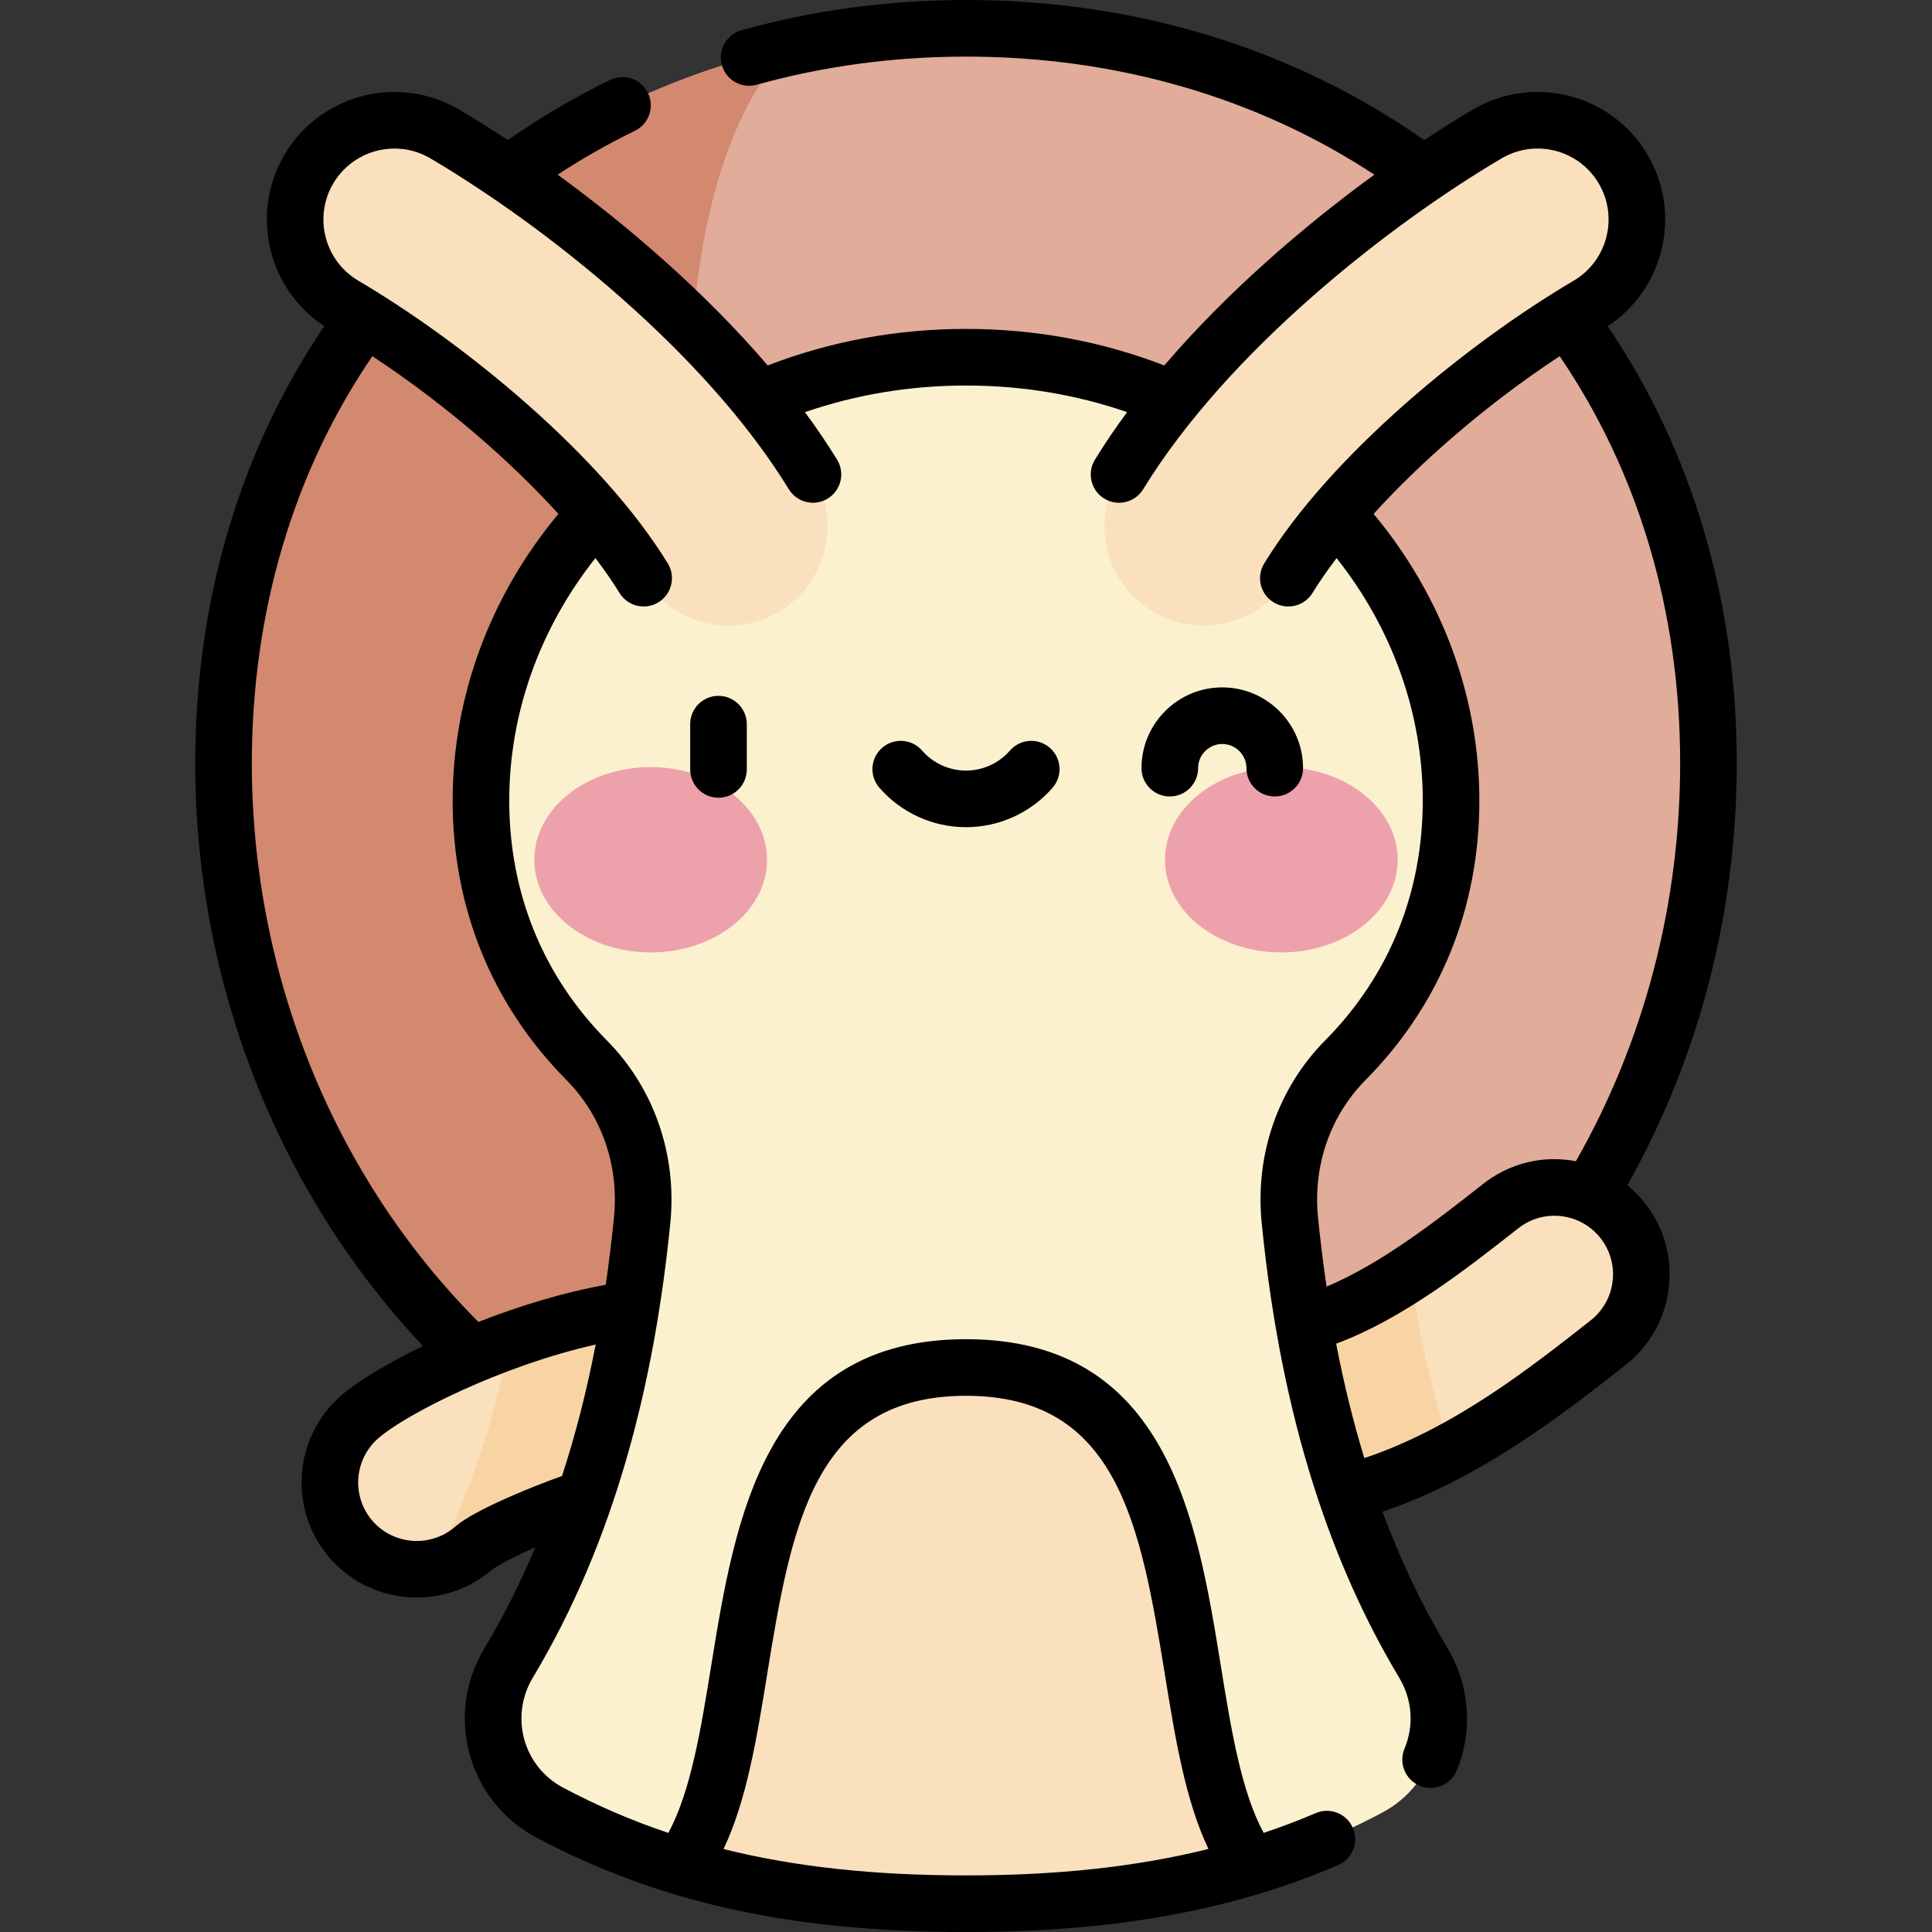 <svg id="Capa_1" enable-background="new 0 0 512 512" height="512" viewBox="0 0 512 512" width="512" xmlns="http://www.w3.org/2000/svg"><rect x="0" y="0" width="512" height="512" fill="#333333" stroke="none"/><g><path d="m452.759 202.243c0-116.097-88.092-194.743-196.758-194.743-108.667 0-196.759 78.646-196.759 194.743s88.092 210.213 196.758 210.213c108.667-.001 196.759-94.116 196.759-210.213z" fill="#e1ac9a"/><path d="m363.167 378.553c-177.026-43.805-212.757-304.54-154.358-365.89-85.873 19.238-149.567 90.864-149.567 189.58 0 116.097 88.092 210.213 196.758 210.213 39.531-.001 76.333-12.466 107.167-33.903z" fill="#d2896f"/><path d="m333.407 398.923c-12.522 0-22.783-10.035-23.011-22.607-.23-12.713 9.89-23.205 22.604-23.434 22.926-.414 46.103-18.632 64.726-33.269 9.995-7.86 24.469-6.124 32.328 3.873 7.857 9.997 6.123 24.47-3.874 32.327-22.772 17.9-53.96 42.413-92.35 43.107-.142.001-.283.003-.423.003z" fill="#fae0bd"/><path d="m93.226 408.164c-8.447-9.505-7.588-24.056 1.916-32.502 11.567-10.28 59.022-32.493 90.639-29.122 12.642 1.344 21.799 12.69 20.452 25.333-1.347 12.644-12.69 21.801-25.333 20.453-14.593-1.556-47.87 12.156-55.348 17.911-9.486 8.258-23.911 7.394-32.326-2.073zm32.502 1.916c-.024.021-.048.042-.072.063.026-.021.048-.042.072-.063z" fill="#fae0bd"/><path d="m373.736 337.368c-12.966 8.522-26.896 15.264-40.736 15.514-12.714.229-22.834 10.721-22.604 23.434.227 12.572 10.489 22.607 23.011 22.607.14 0 .281-.001.423-.004 18.627-.336 35.552-6.287 50.649-14.362-4.718-14.335-8.259-29.942-10.743-47.189z" fill="#f8d4a5"/><path d="m185.781 346.54c-15.122-1.612-33.862 2.633-50.571 8.621-4.593 22.772-11.384 42.532-20.685 60.342 3.96-.712 7.784-2.443 11.026-5.267 7.479-5.754 40.756-19.467 55.348-17.911 12.644 1.348 23.986-7.809 25.334-20.453 1.347-12.642-7.811-23.988-20.452-25.332z" fill="#f8d4a5"/><path d="m341.82 323.309c-1.547-15.594 3.681-31.202 14.707-42.338 17.534-17.709 28.017-41.093 28.017-68.79 0-64.903-57.551-117.517-128.544-117.517s-128.544 52.614-128.544 117.517c0 27.697 10.482 51.081 28.017 68.79 11.026 11.136 16.254 26.743 14.707 42.338-3.954 39.862-13.335 80.58-35.417 117.44-8.365 13.962-3.43 31.988 10.948 39.616 31.046 16.472 64.916 24.135 110.29 24.135s79.244-7.664 110.29-24.135c14.377-7.628 19.312-25.654 10.948-39.616-22.084-36.86-31.465-77.578-35.419-117.44z" fill="#fbf1cf"/><g fill="#fae0bd"><path d="m170.574 153.224c-16.946-27.652-52.098-56.278-79.418-72.38-12.518-7.378-16.686-23.508-9.308-36.027 7.379-12.52 23.512-16.685 36.028-9.308 30.53 17.994 74.403 52.42 97.566 90.22 7.593 12.39 3.704 28.588-8.686 36.181-12.346 7.566-28.561 3.751-36.182-8.686z"/><path d="m341.428 153.224c16.946-27.652 52.098-56.278 79.418-72.38 12.518-7.378 16.686-23.508 9.308-36.027-7.38-12.52-23.512-16.685-36.028-9.308-30.53 17.994-74.403 52.42-97.566 90.22-7.593 12.39-3.704 28.588 8.686 36.181 12.345 7.566 28.56 3.751 36.182-8.686z"/><path d="m256.001 504.5c29.236 0 53.682-3.203 75.688-9.873-26.162-34.794-3.467-132.229-75.688-132.229s-49.526 97.435-75.688 132.229c22.006 6.67 46.451 9.873 75.688 9.873z"/></g><g><g fill="#eda1ab"><ellipse cx="172.435" cy="227.846" rx="30.834" ry="24.555"/><ellipse cx="339.566" cy="227.846" rx="30.834" ry="24.555"/></g></g><path d="m345.319 203.572c0-11.803-9.603-21.406-21.406-21.406s-21.406 9.603-21.406 21.406c0 4.142 3.357 7.5 7.5 7.5 4.142 0 7.5-3.358 7.5-7.5 0-3.532 2.874-6.406 6.406-6.406s6.406 2.874 6.406 6.406c0 4.142 3.357 7.5 7.5 7.5 4.142 0 7.5-3.358 7.5-7.5zm-162.414-11.665v12c0 4.142 3.357 7.5 7.5 7.5s7.5-3.358 7.5-7.5v-12c0-4.142-3.357-7.5-7.5-7.5s-7.5 3.358-7.5 7.5zm84.735 6.999c-2.938 3.372-7.181 5.306-11.64 5.306s-8.701-1.934-11.64-5.306c-2.723-3.122-7.461-3.447-10.582-.727-3.122 2.722-3.448 7.459-.726 10.582 5.788 6.642 14.152 10.451 22.948 10.451s17.16-3.809 22.948-10.451c2.722-3.123 2.396-7.86-.727-10.582-3.123-2.721-7.861-2.396-10.581.727zm163.632 115.174c18.984-33.731 28.987-72.233 28.987-111.837 0-42.905-11.802-82.759-34.207-115.809 14.967-9.822 19.749-29.839 10.563-45.424-9.486-16.095-30.196-21.452-46.296-11.961-4.089 2.41-8.416 5.115-12.896 8.074-34.64-24.301-76.496-37.123-121.423-37.123-20.415 0-40.429 2.694-59.487 8.007-3.989 1.113-6.322 5.249-5.21 9.239s5.247 6.323 9.239 5.21c17.747-4.947 36.405-7.456 55.458-7.456 39.845 0 77.03 10.788 108.222 31.286-18.914 13.768-39.154 31.26-55.679 50.561-16.64-6.42-34.286-9.683-52.544-9.683-18.257 0-35.903 3.262-52.543 9.682-16.523-19.298-36.758-36.787-55.669-50.554 6.535-4.285 13.379-8.185 20.456-11.626 3.726-1.811 5.277-6.299 3.466-10.024-1.812-3.725-6.3-5.278-10.024-3.466-9.469 4.603-18.562 9.959-27.107 15.945-4.479-2.958-8.806-5.664-12.895-8.073-16.063-9.467-36.832-4.101-46.298 11.962-9.186 15.585-4.404 35.601 10.563 45.424-22.406 33.051-34.208 72.905-34.208 115.809 0 58.057 21.888 113.716 60.367 154.469-9.8 4.729-17.69 9.559-21.949 13.344-12.579 11.18-13.719 30.51-2.539 43.091 11.02 12.396 30.093 13.658 42.647 2.925 1.776-1.315 5.994-3.57 11.623-6.04-3.99 9.45-8.493 18.402-13.561 26.862-10.592 17.68-4.313 40.451 13.866 50.096 32.603 17.297 67.702 25.01 113.806 25.01 39.058 0 70.385-5.631 98.589-17.72 3.807-1.632 5.57-6.041 3.938-9.848s-6.038-5.57-9.849-3.939c-4.493 1.926-9.089 3.663-13.79 5.241-5.955-10.949-8.616-27.351-11.411-44.59-6.231-38.424-13.986-86.245-67.478-86.245s-61.246 47.821-67.477 86.245c-2.796 17.243-5.458 33.649-11.415 44.598-9.662-3.249-18.889-7.23-27.883-12.002-10.615-5.633-14.176-18.871-8.028-29.136 21.792-36.374 32.228-78.009 36.446-120.554 1.797-18.107-4.342-35.732-16.841-48.355-16.908-17.077-25.846-39.039-25.846-63.513 0-23.117 8.055-45.635 22.833-64.28 2.484 3.264 4.628 6.366 6.39 9.242 2.171 3.543 6.793 4.634 10.314 2.476 3.531-2.164 4.64-6.782 2.476-10.314-17.621-28.753-53.884-58.348-82.005-74.922-8.936-5.267-11.921-16.822-6.655-25.757 5.269-8.937 16.826-11.923 25.759-6.655 29.788 17.557 72.537 51.053 94.98 87.677 2.164 3.531 6.78 4.641 10.314 2.476 3.531-2.164 4.64-6.782 2.475-10.313-2.602-4.245-5.466-8.444-8.524-12.587 13.599-4.679 27.912-7.059 42.688-7.059 14.777 0 29.097 2.368 42.699 7.046-3.061 4.147-5.93 8.35-8.534 12.601-2.164 3.532-1.056 8.149 2.476 10.314 3.533 2.164 8.149 1.055 10.313-2.477 22.443-36.624 65.191-70.121 94.98-87.677 8.952-5.279 20.477-2.303 25.758 6.655 5.266 8.936 2.28 20.49-6.655 25.757-28.121 16.574-64.384 46.169-82.005 74.922-2.164 3.532-1.056 8.149 2.476 10.314 3.517 2.156 8.141 1.069 10.314-2.476 1.762-2.876 3.906-5.978 6.39-9.242 14.777 18.644 22.833 41.163 22.833 64.28 0 24.473-8.938 46.436-25.846 63.513-12.499 12.623-18.638 30.248-16.842 48.355 5.259 53.025 18.917 91.293 36.447 120.554 3.467 5.788 3.977 12.65 1.398 18.827-1.595 3.823.211 8.215 4.033 9.81 3.843 1.604 8.223-.231 9.81-4.033 4.366-10.463 3.479-22.543-2.375-32.314-6.722-11.22-12.471-23.288-17.303-36.277 26.148-8.81 48.055-26.025 64.447-38.909 13.231-10.401 15.535-29.627 5.135-42.858-1.397-1.779-2.97-3.37-4.677-4.771zm-227.942 129.464c6.434-39.679 12.552-73.646 52.671-73.646 40.059 0 46.212 33.813 52.671 73.646 2.788 17.191 5.465 33.611 11.581 46.448-19.007 4.734-40.007 7.008-64.253 7.008-24.25 0-45.208-2.23-64.262-6.985 6.123-12.84 8.802-29.269 11.592-46.471zm-54.394-52.382c-6.63 2.324-23.061 8.824-28.311 13.418-6.39 5.563-16.164 4.934-21.793-1.397-5.685-6.398-5.106-16.229 1.292-21.914 7.273-6.463 32.906-19.4 57.733-24.945-2.37 12.287-5.34 23.88-8.921 34.838zm-50.255-296.772c20.012 13.204 36.951 28.211 49.301 41.797-18.117 21.738-28.026 48.469-28.026 75.994 0 28.51 10.438 54.122 30.188 74.067 9.344 9.437 13.926 22.675 12.573 36.321-.607 6.126-1.344 12.089-2.191 17.917-11.289 2.031-23.03 5.645-33.742 9.837-38.214-38.284-60.043-91.964-60.043-148.08.001-40.077 11.023-77.205 31.94-107.853zm322.864 255.526c-16.359 12.859-36.374 28.584-59.983 36.497-2.938-9.616-5.426-19.708-7.466-30.32 17.746-6.618 34.504-19.769 48.264-30.585 6.758-5.315 16.504-4.121 21.796 2.612 5.29 6.729 4.118 16.507-2.611 21.796zm-3.92-42.188c-9.03-1.695-17.772.671-24.535 5.988-12.176 9.57-26.87 21.098-41.541 27.252-.878-5.982-1.641-12.103-2.265-18.399-1.352-13.646 3.23-26.884 12.573-36.321 19.749-19.945 30.188-45.557 30.188-74.067 0-27.525-9.909-54.256-28.026-75.994 12.351-13.586 29.29-28.593 49.301-41.798 20.917 30.647 31.939 67.776 31.939 107.853-.001 37.42-9.543 73.759-27.634 105.486z"/></g></svg>